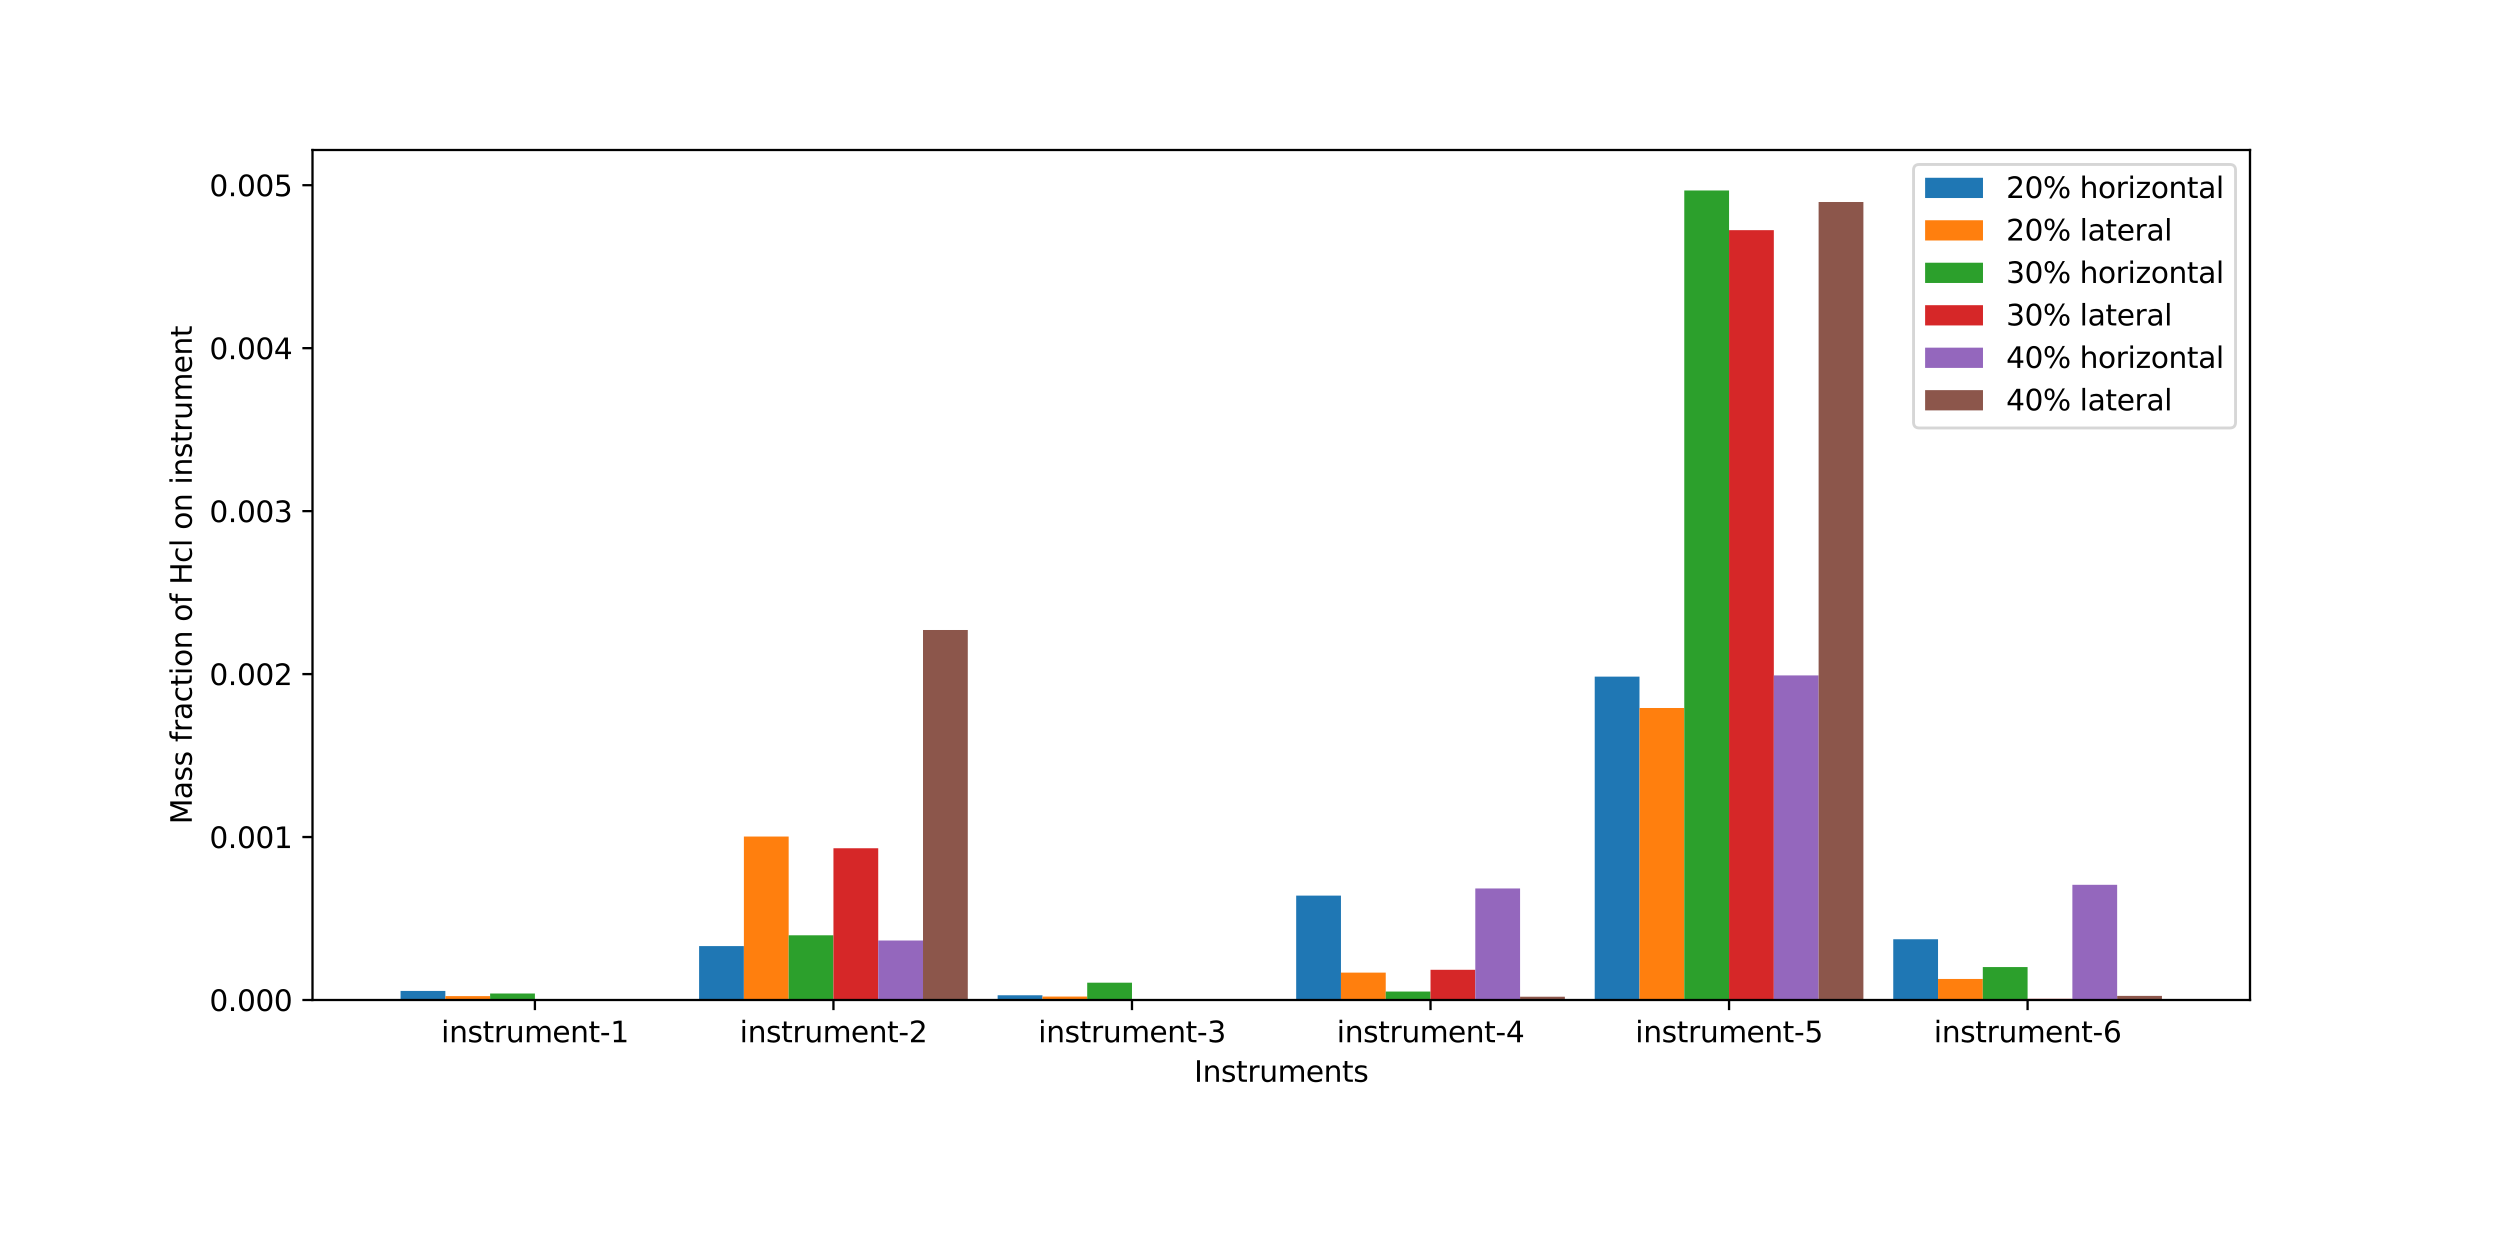 <?xml version="1.0" encoding="utf-8" standalone="no"?>
<!DOCTYPE svg PUBLIC "-//W3C//DTD SVG 1.1//EN"
  "http://www.w3.org/Graphics/SVG/1.1/DTD/svg11.dtd">
<svg xmlns:xlink="http://www.w3.org/1999/xlink" width="864pt" height="432pt" viewBox="0 0 864 432" xmlns="http://www.w3.org/2000/svg" version="1.1">
 <defs>
  <style type="text/css">*{stroke-linejoin: round; stroke-linecap: butt}</style>
 </defs>
 <g id="figure_1">
  <g id="patch_1">
   <path d="M 0 432 
L 864 432 
L 864 0 
L 0 0 
z
" style="fill: #ffffff"/>
  </g>
  <g id="axes_1">
   <g id="patch_2">
    <path d="M 108 345.6 
L 777.6 345.6 
L 777.6 51.84 
L 108 51.84 
z
" style="fill: #ffffff"/>
   </g>
   <g id="patch_3">
    <path d="M 138.436 345.6 
L 153.912 345.6 
L 153.912 342.467 
L 138.436 342.467 
z
" clip-path="url(#p90a91d0af3)" style="fill: #1f77b4"/>
   </g>
   <g id="patch_4">
    <path d="M 241.61 345.6 
L 257.087 345.6 
L 257.087 326.968 
L 241.61 326.968 
z
" clip-path="url(#p90a91d0af3)" style="fill: #1f77b4"/>
   </g>
   <g id="patch_5">
    <path d="M 344.785 345.6 
L 360.261 345.6 
L 360.261 343.964 
L 344.785 343.964 
z
" clip-path="url(#p90a91d0af3)" style="fill: #1f77b4"/>
   </g>
   <g id="patch_6">
    <path d="M 447.959 345.6 
L 463.435 345.6 
L 463.435 309.522 
L 447.959 309.522 
z
" clip-path="url(#p90a91d0af3)" style="fill: #1f77b4"/>
   </g>
   <g id="patch_7">
    <path d="M 551.133 345.6 
L 566.609 345.6 
L 566.609 233.841 
L 551.133 233.841 
z
" clip-path="url(#p90a91d0af3)" style="fill: #1f77b4"/>
   </g>
   <g id="patch_8">
    <path d="M 654.307 345.6 
L 669.783 345.6 
L 669.783 324.602 
L 654.307 324.602 
z
" clip-path="url(#p90a91d0af3)" style="fill: #1f77b4"/>
   </g>
   <g id="patch_9">
    <path d="M 153.912 345.6 
L 169.389 345.6 
L 169.389 344.254 
L 153.912 344.254 
z
" clip-path="url(#p90a91d0af3)" style="fill: #ff7f0e"/>
   </g>
   <g id="patch_10">
    <path d="M 257.087 345.6 
L 272.563 345.6 
L 272.563 289.106 
L 257.087 289.106 
z
" clip-path="url(#p90a91d0af3)" style="fill: #ff7f0e"/>
   </g>
   <g id="patch_11">
    <path d="M 360.261 345.6 
L 375.737 345.6 
L 375.737 344.41 
L 360.261 344.41 
z
" clip-path="url(#p90a91d0af3)" style="fill: #ff7f0e"/>
   </g>
   <g id="patch_12">
    <path d="M 463.435 345.6 
L 478.911 345.6 
L 478.911 336.136 
L 463.435 336.136 
z
" clip-path="url(#p90a91d0af3)" style="fill: #ff7f0e"/>
   </g>
   <g id="patch_13">
    <path d="M 566.609 345.6 
L 582.085 345.6 
L 582.085 244.684 
L 566.609 244.684 
z
" clip-path="url(#p90a91d0af3)" style="fill: #ff7f0e"/>
   </g>
   <g id="patch_14">
    <path d="M 669.783 345.6 
L 685.259 345.6 
L 685.259 338.327 
L 669.783 338.327 
z
" clip-path="url(#p90a91d0af3)" style="fill: #ff7f0e"/>
   </g>
   <g id="patch_15">
    <path d="M 169.389 345.6 
L 184.865 345.6 
L 184.865 343.355 
L 169.389 343.355 
z
" clip-path="url(#p90a91d0af3)" style="fill: #2ca02c"/>
   </g>
   <g id="patch_16">
    <path d="M 272.563 345.6 
L 288.039 345.6 
L 288.039 323.237 
L 272.563 323.237 
z
" clip-path="url(#p90a91d0af3)" style="fill: #2ca02c"/>
   </g>
   <g id="patch_17">
    <path d="M 375.737 345.6 
L 391.213 345.6 
L 391.213 339.617 
L 375.737 339.617 
z
" clip-path="url(#p90a91d0af3)" style="fill: #2ca02c"/>
   </g>
   <g id="patch_18">
    <path d="M 478.911 345.6 
L 494.387 345.6 
L 494.387 342.679 
L 478.911 342.679 
z
" clip-path="url(#p90a91d0af3)" style="fill: #2ca02c"/>
   </g>
   <g id="patch_19">
    <path d="M 582.085 345.6 
L 597.561 345.6 
L 597.561 65.829 
L 582.085 65.829 
z
" clip-path="url(#p90a91d0af3)" style="fill: #2ca02c"/>
   </g>
   <g id="patch_20">
    <path d="M 685.259 345.6 
L 700.735 345.6 
L 700.735 334.217 
L 685.259 334.217 
z
" clip-path="url(#p90a91d0af3)" style="fill: #2ca02c"/>
   </g>
   <g id="patch_21">
    <path d="M 184.865 345.6 
L 200.341 345.6 
L 200.341 345.313 
L 184.865 345.313 
z
" clip-path="url(#p90a91d0af3)" style="fill: #d62728"/>
   </g>
   <g id="patch_22">
    <path d="M 288.039 345.6 
L 303.515 345.6 
L 303.515 293.157 
L 288.039 293.157 
z
" clip-path="url(#p90a91d0af3)" style="fill: #d62728"/>
   </g>
   <g id="patch_23">
    <path d="M 391.213 345.6 
L 406.689 345.6 
L 406.689 345.599 
L 391.213 345.599 
z
" clip-path="url(#p90a91d0af3)" style="fill: #d62728"/>
   </g>
   <g id="patch_24">
    <path d="M 494.387 345.6 
L 509.863 345.6 
L 509.863 335.162 
L 494.387 335.162 
z
" clip-path="url(#p90a91d0af3)" style="fill: #d62728"/>
   </g>
   <g id="patch_25">
    <path d="M 597.561 345.6 
L 613.037 345.6 
L 613.037 79.544 
L 597.561 79.544 
z
" clip-path="url(#p90a91d0af3)" style="fill: #d62728"/>
   </g>
   <g id="patch_26">
    <path d="M 700.735 345.6 
L 716.211 345.6 
L 716.211 345.197 
L 700.735 345.197 
z
" clip-path="url(#p90a91d0af3)" style="fill: #d62728"/>
   </g>
   <g id="patch_27">
    <path d="M 200.341 345.6 
L 215.817 345.6 
L 215.817 345.514 
L 200.341 345.514 
z
" clip-path="url(#p90a91d0af3)" style="fill: #9467bd"/>
   </g>
   <g id="patch_28">
    <path d="M 303.515 345.6 
L 318.991 345.6 
L 318.991 325.041 
L 303.515 325.041 
z
" clip-path="url(#p90a91d0af3)" style="fill: #9467bd"/>
   </g>
   <g id="patch_29">
    <path d="M 406.689 345.6 
L 422.165 345.6 
L 422.165 345.522 
L 406.689 345.522 
z
" clip-path="url(#p90a91d0af3)" style="fill: #9467bd"/>
   </g>
   <g id="patch_30">
    <path d="M 509.863 345.6 
L 525.339 345.6 
L 525.339 307.052 
L 509.863 307.052 
z
" clip-path="url(#p90a91d0af3)" style="fill: #9467bd"/>
   </g>
   <g id="patch_31">
    <path d="M 613.037 345.6 
L 628.513 345.6 
L 628.513 233.422 
L 613.037 233.422 
z
" clip-path="url(#p90a91d0af3)" style="fill: #9467bd"/>
   </g>
   <g id="patch_32">
    <path d="M 716.211 345.6 
L 731.688 345.6 
L 731.688 305.787 
L 716.211 305.787 
z
" clip-path="url(#p90a91d0af3)" style="fill: #9467bd"/>
   </g>
   <g id="patch_33">
    <path d="M 215.817 345.6 
L 231.293 345.6 
L 231.293 345.586 
L 215.817 345.586 
z
" clip-path="url(#p90a91d0af3)" style="fill: #8c564b"/>
   </g>
   <g id="patch_34">
    <path d="M 318.991 345.6 
L 334.467 345.6 
L 334.467 217.725 
L 318.991 217.725 
z
" clip-path="url(#p90a91d0af3)" style="fill: #8c564b"/>
   </g>
   <g id="patch_35">
    <path d="M 422.165 345.6 
L 437.641 345.6 
L 437.641 345.584 
L 422.165 345.584 
z
" clip-path="url(#p90a91d0af3)" style="fill: #8c564b"/>
   </g>
   <g id="patch_36">
    <path d="M 525.339 345.6 
L 540.815 345.6 
L 540.815 344.466 
L 525.339 344.466 
z
" clip-path="url(#p90a91d0af3)" style="fill: #8c564b"/>
   </g>
   <g id="patch_37">
    <path d="M 628.513 345.6 
L 643.99 345.6 
L 643.99 69.814 
L 628.513 69.814 
z
" clip-path="url(#p90a91d0af3)" style="fill: #8c564b"/>
   </g>
   <g id="patch_38">
    <path d="M 731.688 345.6 
L 747.164 345.6 
L 747.164 344.179 
L 731.688 344.179 
z
" clip-path="url(#p90a91d0af3)" style="fill: #8c564b"/>
   </g>
   <g id="matplotlib.axis_1">
    <g id="xtick_1">
     <g id="line2d_1">
      <defs>
       <path id="mfb115e96a8" d="M 0 0 
L 0 3.5 
" style="stroke: #000000; stroke-width: 0.8"/>
      </defs>
      <g>
       <use xlink:href="#mfb115e96a8" x="184.865" y="345.6" style="stroke: #000000; stroke-width: 0.8"/>
      </g>
     </g>
     <g id="text_1">
      <!-- instrument-1 -->
      <g transform="translate(152.457 360.198)scale(0.1 -0.1)">
       <defs>
        <path id="DejaVuSans-69" d="M 603 3500 
L 1178 3500 
L 1178 0 
L 603 0 
L 603 3500 
z
M 603 4863 
L 1178 4863 
L 1178 4134 
L 603 4134 
L 603 4863 
z
" transform="scale(0.016)"/>
        <path id="DejaVuSans-6e" d="M 3513 2113 
L 3513 0 
L 2938 0 
L 2938 2094 
Q 2938 2591 2744 2837 
Q 2550 3084 2163 3084 
Q 1697 3084 1428 2787 
Q 1159 2491 1159 1978 
L 1159 0 
L 581 0 
L 581 3500 
L 1159 3500 
L 1159 2956 
Q 1366 3272 1645 3428 
Q 1925 3584 2291 3584 
Q 2894 3584 3203 3211 
Q 3513 2838 3513 2113 
z
" transform="scale(0.016)"/>
        <path id="DejaVuSans-73" d="M 2834 3397 
L 2834 2853 
Q 2591 2978 2328 3040 
Q 2066 3103 1784 3103 
Q 1356 3103 1142 2972 
Q 928 2841 928 2578 
Q 928 2378 1081 2264 
Q 1234 2150 1697 2047 
L 1894 2003 
Q 2506 1872 2764 1633 
Q 3022 1394 3022 966 
Q 3022 478 2636 193 
Q 2250 -91 1575 -91 
Q 1294 -91 989 -36 
Q 684 19 347 128 
L 347 722 
Q 666 556 975 473 
Q 1284 391 1588 391 
Q 1994 391 2212 530 
Q 2431 669 2431 922 
Q 2431 1156 2273 1281 
Q 2116 1406 1581 1522 
L 1381 1569 
Q 847 1681 609 1914 
Q 372 2147 372 2553 
Q 372 3047 722 3315 
Q 1072 3584 1716 3584 
Q 2034 3584 2315 3537 
Q 2597 3491 2834 3397 
z
" transform="scale(0.016)"/>
        <path id="DejaVuSans-74" d="M 1172 4494 
L 1172 3500 
L 2356 3500 
L 2356 3053 
L 1172 3053 
L 1172 1153 
Q 1172 725 1289 603 
Q 1406 481 1766 481 
L 2356 481 
L 2356 0 
L 1766 0 
Q 1100 0 847 248 
Q 594 497 594 1153 
L 594 3053 
L 172 3053 
L 172 3500 
L 594 3500 
L 594 4494 
L 1172 4494 
z
" transform="scale(0.016)"/>
        <path id="DejaVuSans-72" d="M 2631 2963 
Q 2534 3019 2420 3045 
Q 2306 3072 2169 3072 
Q 1681 3072 1420 2755 
Q 1159 2438 1159 1844 
L 1159 0 
L 581 0 
L 581 3500 
L 1159 3500 
L 1159 2956 
Q 1341 3275 1631 3429 
Q 1922 3584 2338 3584 
Q 2397 3584 2469 3576 
Q 2541 3569 2628 3553 
L 2631 2963 
z
" transform="scale(0.016)"/>
        <path id="DejaVuSans-75" d="M 544 1381 
L 544 3500 
L 1119 3500 
L 1119 1403 
Q 1119 906 1312 657 
Q 1506 409 1894 409 
Q 2359 409 2629 706 
Q 2900 1003 2900 1516 
L 2900 3500 
L 3475 3500 
L 3475 0 
L 2900 0 
L 2900 538 
Q 2691 219 2414 64 
Q 2138 -91 1772 -91 
Q 1169 -91 856 284 
Q 544 659 544 1381 
z
M 1991 3584 
L 1991 3584 
z
" transform="scale(0.016)"/>
        <path id="DejaVuSans-6d" d="M 3328 2828 
Q 3544 3216 3844 3400 
Q 4144 3584 4550 3584 
Q 5097 3584 5394 3201 
Q 5691 2819 5691 2113 
L 5691 0 
L 5113 0 
L 5113 2094 
Q 5113 2597 4934 2840 
Q 4756 3084 4391 3084 
Q 3944 3084 3684 2787 
Q 3425 2491 3425 1978 
L 3425 0 
L 2847 0 
L 2847 2094 
Q 2847 2600 2669 2842 
Q 2491 3084 2119 3084 
Q 1678 3084 1418 2786 
Q 1159 2488 1159 1978 
L 1159 0 
L 581 0 
L 581 3500 
L 1159 3500 
L 1159 2956 
Q 1356 3278 1631 3431 
Q 1906 3584 2284 3584 
Q 2666 3584 2933 3390 
Q 3200 3197 3328 2828 
z
" transform="scale(0.016)"/>
        <path id="DejaVuSans-65" d="M 3597 1894 
L 3597 1613 
L 953 1613 
Q 991 1019 1311 708 
Q 1631 397 2203 397 
Q 2534 397 2845 478 
Q 3156 559 3463 722 
L 3463 178 
Q 3153 47 2828 -22 
Q 2503 -91 2169 -91 
Q 1331 -91 842 396 
Q 353 884 353 1716 
Q 353 2575 817 3079 
Q 1281 3584 2069 3584 
Q 2775 3584 3186 3129 
Q 3597 2675 3597 1894 
z
M 3022 2063 
Q 3016 2534 2758 2815 
Q 2500 3097 2075 3097 
Q 1594 3097 1305 2825 
Q 1016 2553 972 2059 
L 3022 2063 
z
" transform="scale(0.016)"/>
        <path id="DejaVuSans-2d" d="M 313 2009 
L 1997 2009 
L 1997 1497 
L 313 1497 
L 313 2009 
z
" transform="scale(0.016)"/>
        <path id="DejaVuSans-31" d="M 794 531 
L 1825 531 
L 1825 4091 
L 703 3866 
L 703 4441 
L 1819 4666 
L 2450 4666 
L 2450 531 
L 3481 531 
L 3481 0 
L 794 0 
L 794 531 
z
" transform="scale(0.016)"/>
       </defs>
       <use xlink:href="#DejaVuSans-69"/>
       <use xlink:href="#DejaVuSans-6e" x="27.783"/>
       <use xlink:href="#DejaVuSans-73" x="91.162"/>
       <use xlink:href="#DejaVuSans-74" x="143.262"/>
       <use xlink:href="#DejaVuSans-72" x="182.471"/>
       <use xlink:href="#DejaVuSans-75" x="223.584"/>
       <use xlink:href="#DejaVuSans-6d" x="286.963"/>
       <use xlink:href="#DejaVuSans-65" x="384.375"/>
       <use xlink:href="#DejaVuSans-6e" x="445.898"/>
       <use xlink:href="#DejaVuSans-74" x="509.277"/>
       <use xlink:href="#DejaVuSans-2d" x="548.486"/>
       <use xlink:href="#DejaVuSans-31" x="584.57"/>
      </g>
     </g>
    </g>
    <g id="xtick_2">
     <g id="line2d_2">
      <g>
       <use xlink:href="#mfb115e96a8" x="288.039" y="345.6" style="stroke: #000000; stroke-width: 0.8"/>
      </g>
     </g>
     <g id="text_2">
      <!-- instrument-2 -->
      <g transform="translate(255.631 360.198)scale(0.1 -0.1)">
       <defs>
        <path id="DejaVuSans-32" d="M 1228 531 
L 3431 531 
L 3431 0 
L 469 0 
L 469 531 
Q 828 903 1448 1529 
Q 2069 2156 2228 2338 
Q 2531 2678 2651 2914 
Q 2772 3150 2772 3378 
Q 2772 3750 2511 3984 
Q 2250 4219 1831 4219 
Q 1534 4219 1204 4116 
Q 875 4013 500 3803 
L 500 4441 
Q 881 4594 1212 4672 
Q 1544 4750 1819 4750 
Q 2544 4750 2975 4387 
Q 3406 4025 3406 3419 
Q 3406 3131 3298 2873 
Q 3191 2616 2906 2266 
Q 2828 2175 2409 1742 
Q 1991 1309 1228 531 
z
" transform="scale(0.016)"/>
       </defs>
       <use xlink:href="#DejaVuSans-69"/>
       <use xlink:href="#DejaVuSans-6e" x="27.783"/>
       <use xlink:href="#DejaVuSans-73" x="91.162"/>
       <use xlink:href="#DejaVuSans-74" x="143.262"/>
       <use xlink:href="#DejaVuSans-72" x="182.471"/>
       <use xlink:href="#DejaVuSans-75" x="223.584"/>
       <use xlink:href="#DejaVuSans-6d" x="286.963"/>
       <use xlink:href="#DejaVuSans-65" x="384.375"/>
       <use xlink:href="#DejaVuSans-6e" x="445.898"/>
       <use xlink:href="#DejaVuSans-74" x="509.277"/>
       <use xlink:href="#DejaVuSans-2d" x="548.486"/>
       <use xlink:href="#DejaVuSans-32" x="584.57"/>
      </g>
     </g>
    </g>
    <g id="xtick_3">
     <g id="line2d_3">
      <g>
       <use xlink:href="#mfb115e96a8" x="391.213" y="345.6" style="stroke: #000000; stroke-width: 0.8"/>
      </g>
     </g>
     <g id="text_3">
      <!-- instrument-3 -->
      <g transform="translate(358.805 360.198)scale(0.1 -0.1)">
       <defs>
        <path id="DejaVuSans-33" d="M 2597 2516 
Q 3050 2419 3304 2112 
Q 3559 1806 3559 1356 
Q 3559 666 3084 287 
Q 2609 -91 1734 -91 
Q 1441 -91 1130 -33 
Q 819 25 488 141 
L 488 750 
Q 750 597 1062 519 
Q 1375 441 1716 441 
Q 2309 441 2620 675 
Q 2931 909 2931 1356 
Q 2931 1769 2642 2001 
Q 2353 2234 1838 2234 
L 1294 2234 
L 1294 2753 
L 1863 2753 
Q 2328 2753 2575 2939 
Q 2822 3125 2822 3475 
Q 2822 3834 2567 4026 
Q 2313 4219 1838 4219 
Q 1578 4219 1281 4162 
Q 984 4106 628 3988 
L 628 4550 
Q 988 4650 1302 4700 
Q 1616 4750 1894 4750 
Q 2613 4750 3031 4423 
Q 3450 4097 3450 3541 
Q 3450 3153 3228 2886 
Q 3006 2619 2597 2516 
z
" transform="scale(0.016)"/>
       </defs>
       <use xlink:href="#DejaVuSans-69"/>
       <use xlink:href="#DejaVuSans-6e" x="27.783"/>
       <use xlink:href="#DejaVuSans-73" x="91.162"/>
       <use xlink:href="#DejaVuSans-74" x="143.262"/>
       <use xlink:href="#DejaVuSans-72" x="182.471"/>
       <use xlink:href="#DejaVuSans-75" x="223.584"/>
       <use xlink:href="#DejaVuSans-6d" x="286.963"/>
       <use xlink:href="#DejaVuSans-65" x="384.375"/>
       <use xlink:href="#DejaVuSans-6e" x="445.898"/>
       <use xlink:href="#DejaVuSans-74" x="509.277"/>
       <use xlink:href="#DejaVuSans-2d" x="548.486"/>
       <use xlink:href="#DejaVuSans-33" x="584.57"/>
      </g>
     </g>
    </g>
    <g id="xtick_4">
     <g id="line2d_4">
      <g>
       <use xlink:href="#mfb115e96a8" x="494.387" y="345.6" style="stroke: #000000; stroke-width: 0.8"/>
      </g>
     </g>
     <g id="text_4">
      <!-- instrument-4 -->
      <g transform="translate(461.979 360.198)scale(0.1 -0.1)">
       <defs>
        <path id="DejaVuSans-34" d="M 2419 4116 
L 825 1625 
L 2419 1625 
L 2419 4116 
z
M 2253 4666 
L 3047 4666 
L 3047 1625 
L 3713 1625 
L 3713 1100 
L 3047 1100 
L 3047 0 
L 2419 0 
L 2419 1100 
L 313 1100 
L 313 1709 
L 2253 4666 
z
" transform="scale(0.016)"/>
       </defs>
       <use xlink:href="#DejaVuSans-69"/>
       <use xlink:href="#DejaVuSans-6e" x="27.783"/>
       <use xlink:href="#DejaVuSans-73" x="91.162"/>
       <use xlink:href="#DejaVuSans-74" x="143.262"/>
       <use xlink:href="#DejaVuSans-72" x="182.471"/>
       <use xlink:href="#DejaVuSans-75" x="223.584"/>
       <use xlink:href="#DejaVuSans-6d" x="286.963"/>
       <use xlink:href="#DejaVuSans-65" x="384.375"/>
       <use xlink:href="#DejaVuSans-6e" x="445.898"/>
       <use xlink:href="#DejaVuSans-74" x="509.277"/>
       <use xlink:href="#DejaVuSans-2d" x="548.486"/>
       <use xlink:href="#DejaVuSans-34" x="584.57"/>
      </g>
     </g>
    </g>
    <g id="xtick_5">
     <g id="line2d_5">
      <g>
       <use xlink:href="#mfb115e96a8" x="597.561" y="345.6" style="stroke: #000000; stroke-width: 0.8"/>
      </g>
     </g>
     <g id="text_5">
      <!-- instrument-5 -->
      <g transform="translate(565.153 360.198)scale(0.1 -0.1)">
       <defs>
        <path id="DejaVuSans-35" d="M 691 4666 
L 3169 4666 
L 3169 4134 
L 1269 4134 
L 1269 2991 
Q 1406 3038 1543 3061 
Q 1681 3084 1819 3084 
Q 2600 3084 3056 2656 
Q 3513 2228 3513 1497 
Q 3513 744 3044 326 
Q 2575 -91 1722 -91 
Q 1428 -91 1123 -41 
Q 819 9 494 109 
L 494 744 
Q 775 591 1075 516 
Q 1375 441 1709 441 
Q 2250 441 2565 725 
Q 2881 1009 2881 1497 
Q 2881 1984 2565 2268 
Q 2250 2553 1709 2553 
Q 1456 2553 1204 2497 
Q 953 2441 691 2322 
L 691 4666 
z
" transform="scale(0.016)"/>
       </defs>
       <use xlink:href="#DejaVuSans-69"/>
       <use xlink:href="#DejaVuSans-6e" x="27.783"/>
       <use xlink:href="#DejaVuSans-73" x="91.162"/>
       <use xlink:href="#DejaVuSans-74" x="143.262"/>
       <use xlink:href="#DejaVuSans-72" x="182.471"/>
       <use xlink:href="#DejaVuSans-75" x="223.584"/>
       <use xlink:href="#DejaVuSans-6d" x="286.963"/>
       <use xlink:href="#DejaVuSans-65" x="384.375"/>
       <use xlink:href="#DejaVuSans-6e" x="445.898"/>
       <use xlink:href="#DejaVuSans-74" x="509.277"/>
       <use xlink:href="#DejaVuSans-2d" x="548.486"/>
       <use xlink:href="#DejaVuSans-35" x="584.57"/>
      </g>
     </g>
    </g>
    <g id="xtick_6">
     <g id="line2d_6">
      <g>
       <use xlink:href="#mfb115e96a8" x="700.735" y="345.6" style="stroke: #000000; stroke-width: 0.8"/>
      </g>
     </g>
     <g id="text_6">
      <!-- instrument-6 -->
      <g transform="translate(668.327 360.198)scale(0.1 -0.1)">
       <defs>
        <path id="DejaVuSans-36" d="M 2113 2584 
Q 1688 2584 1439 2293 
Q 1191 2003 1191 1497 
Q 1191 994 1439 701 
Q 1688 409 2113 409 
Q 2538 409 2786 701 
Q 3034 994 3034 1497 
Q 3034 2003 2786 2293 
Q 2538 2584 2113 2584 
z
M 3366 4563 
L 3366 3988 
Q 3128 4100 2886 4159 
Q 2644 4219 2406 4219 
Q 1781 4219 1451 3797 
Q 1122 3375 1075 2522 
Q 1259 2794 1537 2939 
Q 1816 3084 2150 3084 
Q 2853 3084 3261 2657 
Q 3669 2231 3669 1497 
Q 3669 778 3244 343 
Q 2819 -91 2113 -91 
Q 1303 -91 875 529 
Q 447 1150 447 2328 
Q 447 3434 972 4092 
Q 1497 4750 2381 4750 
Q 2619 4750 2861 4703 
Q 3103 4656 3366 4563 
z
" transform="scale(0.016)"/>
       </defs>
       <use xlink:href="#DejaVuSans-69"/>
       <use xlink:href="#DejaVuSans-6e" x="27.783"/>
       <use xlink:href="#DejaVuSans-73" x="91.162"/>
       <use xlink:href="#DejaVuSans-74" x="143.262"/>
       <use xlink:href="#DejaVuSans-72" x="182.471"/>
       <use xlink:href="#DejaVuSans-75" x="223.584"/>
       <use xlink:href="#DejaVuSans-6d" x="286.963"/>
       <use xlink:href="#DejaVuSans-65" x="384.375"/>
       <use xlink:href="#DejaVuSans-6e" x="445.898"/>
       <use xlink:href="#DejaVuSans-74" x="509.277"/>
       <use xlink:href="#DejaVuSans-2d" x="548.486"/>
       <use xlink:href="#DejaVuSans-36" x="584.57"/>
      </g>
     </g>
    </g>
    <g id="text_7">
     <!-- Instruments -->
     <g transform="translate(412.687 373.877)scale(0.1 -0.1)">
      <defs>
       <path id="DejaVuSans-49" d="M 628 4666 
L 1259 4666 
L 1259 0 
L 628 0 
L 628 4666 
z
" transform="scale(0.016)"/>
      </defs>
      <use xlink:href="#DejaVuSans-49"/>
      <use xlink:href="#DejaVuSans-6e" x="29.492"/>
      <use xlink:href="#DejaVuSans-73" x="92.871"/>
      <use xlink:href="#DejaVuSans-74" x="144.971"/>
      <use xlink:href="#DejaVuSans-72" x="184.18"/>
      <use xlink:href="#DejaVuSans-75" x="225.293"/>
      <use xlink:href="#DejaVuSans-6d" x="288.672"/>
      <use xlink:href="#DejaVuSans-65" x="386.084"/>
      <use xlink:href="#DejaVuSans-6e" x="447.607"/>
      <use xlink:href="#DejaVuSans-74" x="510.986"/>
      <use xlink:href="#DejaVuSans-73" x="550.195"/>
     </g>
    </g>
   </g>
   <g id="matplotlib.axis_2">
    <g id="ytick_1">
     <g id="line2d_7">
      <defs>
       <path id="m8967710b1a" d="M 0 0 
L -3.5 0 
" style="stroke: #000000; stroke-width: 0.8"/>
      </defs>
      <g>
       <use xlink:href="#m8967710b1a" x="108" y="345.6" style="stroke: #000000; stroke-width: 0.8"/>
      </g>
     </g>
     <g id="text_8">
      <!-- 0.000 -->
      <g transform="translate(72.372 349.399)scale(0.1 -0.1)">
       <defs>
        <path id="DejaVuSans-30" d="M 2034 4250 
Q 1547 4250 1301 3770 
Q 1056 3291 1056 2328 
Q 1056 1369 1301 889 
Q 1547 409 2034 409 
Q 2525 409 2770 889 
Q 3016 1369 3016 2328 
Q 3016 3291 2770 3770 
Q 2525 4250 2034 4250 
z
M 2034 4750 
Q 2819 4750 3233 4129 
Q 3647 3509 3647 2328 
Q 3647 1150 3233 529 
Q 2819 -91 2034 -91 
Q 1250 -91 836 529 
Q 422 1150 422 2328 
Q 422 3509 836 4129 
Q 1250 4750 2034 4750 
z
" transform="scale(0.016)"/>
        <path id="DejaVuSans-2e" d="M 684 794 
L 1344 794 
L 1344 0 
L 684 0 
L 684 794 
z
" transform="scale(0.016)"/>
       </defs>
       <use xlink:href="#DejaVuSans-30"/>
       <use xlink:href="#DejaVuSans-2e" x="63.623"/>
       <use xlink:href="#DejaVuSans-30" x="95.41"/>
       <use xlink:href="#DejaVuSans-30" x="159.033"/>
       <use xlink:href="#DejaVuSans-30" x="222.656"/>
      </g>
     </g>
    </g>
    <g id="ytick_2">
     <g id="line2d_8">
      <g>
       <use xlink:href="#m8967710b1a" x="108" y="289.282" style="stroke: #000000; stroke-width: 0.8"/>
      </g>
     </g>
     <g id="text_9">
      <!-- 0.001 -->
      <g transform="translate(72.372 293.081)scale(0.1 -0.1)">
       <use xlink:href="#DejaVuSans-30"/>
       <use xlink:href="#DejaVuSans-2e" x="63.623"/>
       <use xlink:href="#DejaVuSans-30" x="95.41"/>
       <use xlink:href="#DejaVuSans-30" x="159.033"/>
       <use xlink:href="#DejaVuSans-31" x="222.656"/>
      </g>
     </g>
    </g>
    <g id="ytick_3">
     <g id="line2d_9">
      <g>
       <use xlink:href="#m8967710b1a" x="108" y="232.963" style="stroke: #000000; stroke-width: 0.8"/>
      </g>
     </g>
     <g id="text_10">
      <!-- 0.002 -->
      <g transform="translate(72.372 236.762)scale(0.1 -0.1)">
       <use xlink:href="#DejaVuSans-30"/>
       <use xlink:href="#DejaVuSans-2e" x="63.623"/>
       <use xlink:href="#DejaVuSans-30" x="95.41"/>
       <use xlink:href="#DejaVuSans-30" x="159.033"/>
       <use xlink:href="#DejaVuSans-32" x="222.656"/>
      </g>
     </g>
    </g>
    <g id="ytick_4">
     <g id="line2d_10">
      <g>
       <use xlink:href="#m8967710b1a" x="108" y="176.645" style="stroke: #000000; stroke-width: 0.8"/>
      </g>
     </g>
     <g id="text_11">
      <!-- 0.003 -->
      <g transform="translate(72.372 180.444)scale(0.1 -0.1)">
       <use xlink:href="#DejaVuSans-30"/>
       <use xlink:href="#DejaVuSans-2e" x="63.623"/>
       <use xlink:href="#DejaVuSans-30" x="95.41"/>
       <use xlink:href="#DejaVuSans-30" x="159.033"/>
       <use xlink:href="#DejaVuSans-33" x="222.656"/>
      </g>
     </g>
    </g>
    <g id="ytick_5">
     <g id="line2d_11">
      <g>
       <use xlink:href="#m8967710b1a" x="108" y="120.326" style="stroke: #000000; stroke-width: 0.8"/>
      </g>
     </g>
     <g id="text_12">
      <!-- 0.004 -->
      <g transform="translate(72.372 124.125)scale(0.1 -0.1)">
       <use xlink:href="#DejaVuSans-30"/>
       <use xlink:href="#DejaVuSans-2e" x="63.623"/>
       <use xlink:href="#DejaVuSans-30" x="95.41"/>
       <use xlink:href="#DejaVuSans-30" x="159.033"/>
       <use xlink:href="#DejaVuSans-34" x="222.656"/>
      </g>
     </g>
    </g>
    <g id="ytick_6">
     <g id="line2d_12">
      <g>
       <use xlink:href="#m8967710b1a" x="108" y="64.008" style="stroke: #000000; stroke-width: 0.8"/>
      </g>
     </g>
     <g id="text_13">
      <!-- 0.005 -->
      <g transform="translate(72.372 67.807)scale(0.1 -0.1)">
       <use xlink:href="#DejaVuSans-30"/>
       <use xlink:href="#DejaVuSans-2e" x="63.623"/>
       <use xlink:href="#DejaVuSans-30" x="95.41"/>
       <use xlink:href="#DejaVuSans-30" x="159.033"/>
       <use xlink:href="#DejaVuSans-35" x="222.656"/>
      </g>
     </g>
    </g>
    <g id="text_14">
     <!-- Mass fraction of Hcl on instrument -->
     <g transform="translate(66.292 284.828)rotate(-90)scale(0.1 -0.1)">
      <defs>
       <path id="DejaVuSans-4d" d="M 628 4666 
L 1569 4666 
L 2759 1491 
L 3956 4666 
L 4897 4666 
L 4897 0 
L 4281 0 
L 4281 4097 
L 3078 897 
L 2444 897 
L 1241 4097 
L 1241 0 
L 628 0 
L 628 4666 
z
" transform="scale(0.016)"/>
       <path id="DejaVuSans-61" d="M 2194 1759 
Q 1497 1759 1228 1600 
Q 959 1441 959 1056 
Q 959 750 1161 570 
Q 1363 391 1709 391 
Q 2188 391 2477 730 
Q 2766 1069 2766 1631 
L 2766 1759 
L 2194 1759 
z
M 3341 1997 
L 3341 0 
L 2766 0 
L 2766 531 
Q 2569 213 2275 61 
Q 1981 -91 1556 -91 
Q 1019 -91 701 211 
Q 384 513 384 1019 
Q 384 1609 779 1909 
Q 1175 2209 1959 2209 
L 2766 2209 
L 2766 2266 
Q 2766 2663 2505 2880 
Q 2244 3097 1772 3097 
Q 1472 3097 1187 3025 
Q 903 2953 641 2809 
L 641 3341 
Q 956 3463 1253 3523 
Q 1550 3584 1831 3584 
Q 2591 3584 2966 3190 
Q 3341 2797 3341 1997 
z
" transform="scale(0.016)"/>
       <path id="DejaVuSans-20" transform="scale(0.016)"/>
       <path id="DejaVuSans-66" d="M 2375 4863 
L 2375 4384 
L 1825 4384 
Q 1516 4384 1395 4259 
Q 1275 4134 1275 3809 
L 1275 3500 
L 2222 3500 
L 2222 3053 
L 1275 3053 
L 1275 0 
L 697 0 
L 697 3053 
L 147 3053 
L 147 3500 
L 697 3500 
L 697 3744 
Q 697 4328 969 4595 
Q 1241 4863 1831 4863 
L 2375 4863 
z
" transform="scale(0.016)"/>
       <path id="DejaVuSans-63" d="M 3122 3366 
L 3122 2828 
Q 2878 2963 2633 3030 
Q 2388 3097 2138 3097 
Q 1578 3097 1268 2742 
Q 959 2388 959 1747 
Q 959 1106 1268 751 
Q 1578 397 2138 397 
Q 2388 397 2633 464 
Q 2878 531 3122 666 
L 3122 134 
Q 2881 22 2623 -34 
Q 2366 -91 2075 -91 
Q 1284 -91 818 406 
Q 353 903 353 1747 
Q 353 2603 823 3093 
Q 1294 3584 2113 3584 
Q 2378 3584 2631 3529 
Q 2884 3475 3122 3366 
z
" transform="scale(0.016)"/>
       <path id="DejaVuSans-6f" d="M 1959 3097 
Q 1497 3097 1228 2736 
Q 959 2375 959 1747 
Q 959 1119 1226 758 
Q 1494 397 1959 397 
Q 2419 397 2687 759 
Q 2956 1122 2956 1747 
Q 2956 2369 2687 2733 
Q 2419 3097 1959 3097 
z
M 1959 3584 
Q 2709 3584 3137 3096 
Q 3566 2609 3566 1747 
Q 3566 888 3137 398 
Q 2709 -91 1959 -91 
Q 1206 -91 779 398 
Q 353 888 353 1747 
Q 353 2609 779 3096 
Q 1206 3584 1959 3584 
z
" transform="scale(0.016)"/>
       <path id="DejaVuSans-48" d="M 628 4666 
L 1259 4666 
L 1259 2753 
L 3553 2753 
L 3553 4666 
L 4184 4666 
L 4184 0 
L 3553 0 
L 3553 2222 
L 1259 2222 
L 1259 0 
L 628 0 
L 628 4666 
z
" transform="scale(0.016)"/>
       <path id="DejaVuSans-6c" d="M 603 4863 
L 1178 4863 
L 1178 0 
L 603 0 
L 603 4863 
z
" transform="scale(0.016)"/>
      </defs>
      <use xlink:href="#DejaVuSans-4d"/>
      <use xlink:href="#DejaVuSans-61" x="86.279"/>
      <use xlink:href="#DejaVuSans-73" x="147.559"/>
      <use xlink:href="#DejaVuSans-73" x="199.658"/>
      <use xlink:href="#DejaVuSans-20" x="251.758"/>
      <use xlink:href="#DejaVuSans-66" x="283.545"/>
      <use xlink:href="#DejaVuSans-72" x="318.75"/>
      <use xlink:href="#DejaVuSans-61" x="359.863"/>
      <use xlink:href="#DejaVuSans-63" x="421.143"/>
      <use xlink:href="#DejaVuSans-74" x="476.123"/>
      <use xlink:href="#DejaVuSans-69" x="515.332"/>
      <use xlink:href="#DejaVuSans-6f" x="543.115"/>
      <use xlink:href="#DejaVuSans-6e" x="604.297"/>
      <use xlink:href="#DejaVuSans-20" x="667.676"/>
      <use xlink:href="#DejaVuSans-6f" x="699.463"/>
      <use xlink:href="#DejaVuSans-66" x="760.645"/>
      <use xlink:href="#DejaVuSans-20" x="795.85"/>
      <use xlink:href="#DejaVuSans-48" x="827.637"/>
      <use xlink:href="#DejaVuSans-63" x="902.832"/>
      <use xlink:href="#DejaVuSans-6c" x="957.812"/>
      <use xlink:href="#DejaVuSans-20" x="985.596"/>
      <use xlink:href="#DejaVuSans-6f" x="1017.383"/>
      <use xlink:href="#DejaVuSans-6e" x="1078.564"/>
      <use xlink:href="#DejaVuSans-20" x="1141.943"/>
      <use xlink:href="#DejaVuSans-69" x="1173.73"/>
      <use xlink:href="#DejaVuSans-6e" x="1201.514"/>
      <use xlink:href="#DejaVuSans-73" x="1264.893"/>
      <use xlink:href="#DejaVuSans-74" x="1316.992"/>
      <use xlink:href="#DejaVuSans-72" x="1356.201"/>
      <use xlink:href="#DejaVuSans-75" x="1397.314"/>
      <use xlink:href="#DejaVuSans-6d" x="1460.693"/>
      <use xlink:href="#DejaVuSans-65" x="1558.105"/>
      <use xlink:href="#DejaVuSans-6e" x="1619.629"/>
      <use xlink:href="#DejaVuSans-74" x="1683.008"/>
     </g>
    </g>
   </g>
   <g id="patch_39">
    <path d="M 108 345.6 
L 108 51.84 
" style="fill: none; stroke: #000000; stroke-width: 0.8; stroke-linejoin: miter; stroke-linecap: square"/>
   </g>
   <g id="patch_40">
    <path d="M 777.6 345.6 
L 777.6 51.84 
" style="fill: none; stroke: #000000; stroke-width: 0.8; stroke-linejoin: miter; stroke-linecap: square"/>
   </g>
   <g id="patch_41">
    <path d="M 108 345.6 
L 777.6 345.6 
" style="fill: none; stroke: #000000; stroke-width: 0.8; stroke-linejoin: miter; stroke-linecap: square"/>
   </g>
   <g id="patch_42">
    <path d="M 108 51.84 
L 777.6 51.84 
" style="fill: none; stroke: #000000; stroke-width: 0.8; stroke-linejoin: miter; stroke-linecap: square"/>
   </g>
   <g id="legend_1">
    <g id="patch_43">
     <path d="M 663.319 147.909 
L 770.6 147.909 
Q 772.6 147.909 772.6 145.909 
L 772.6 58.84 
Q 772.6 56.84 770.6 56.84 
L 663.319 56.84 
Q 661.319 56.84 661.319 58.84 
L 661.319 145.909 
Q 661.319 147.909 663.319 147.909 
z
" style="fill: #ffffff; opacity: 0.8; stroke: #cccccc; stroke-linejoin: miter"/>
    </g>
    <g id="patch_44">
     <path d="M 665.319 68.438 
L 685.319 68.438 
L 685.319 61.438 
L 665.319 61.438 
z
" style="fill: #1f77b4"/>
    </g>
    <g id="text_15">
     <!-- 20% horizontal -->
     <g transform="translate(693.319 68.438)scale(0.1 -0.1)">
      <defs>
       <path id="DejaVuSans-25" d="M 4653 2053 
Q 4381 2053 4226 1822 
Q 4072 1591 4072 1178 
Q 4072 772 4226 539 
Q 4381 306 4653 306 
Q 4919 306 5073 539 
Q 5228 772 5228 1178 
Q 5228 1588 5073 1820 
Q 4919 2053 4653 2053 
z
M 4653 2450 
Q 5147 2450 5437 2106 
Q 5728 1763 5728 1178 
Q 5728 594 5436 251 
Q 5144 -91 4653 -91 
Q 4153 -91 3862 251 
Q 3572 594 3572 1178 
Q 3572 1766 3864 2108 
Q 4156 2450 4653 2450 
z
M 1428 4353 
Q 1159 4353 1004 4120 
Q 850 3888 850 3481 
Q 850 3069 1003 2837 
Q 1156 2606 1428 2606 
Q 1700 2606 1854 2837 
Q 2009 3069 2009 3481 
Q 2009 3884 1853 4118 
Q 1697 4353 1428 4353 
z
M 4250 4750 
L 4750 4750 
L 1831 -91 
L 1331 -91 
L 4250 4750 
z
M 1428 4750 
Q 1922 4750 2215 4408 
Q 2509 4066 2509 3481 
Q 2509 2891 2217 2550 
Q 1925 2209 1428 2209 
Q 931 2209 642 2551 
Q 353 2894 353 3481 
Q 353 4063 643 4406 
Q 934 4750 1428 4750 
z
" transform="scale(0.016)"/>
       <path id="DejaVuSans-68" d="M 3513 2113 
L 3513 0 
L 2938 0 
L 2938 2094 
Q 2938 2591 2744 2837 
Q 2550 3084 2163 3084 
Q 1697 3084 1428 2787 
Q 1159 2491 1159 1978 
L 1159 0 
L 581 0 
L 581 4863 
L 1159 4863 
L 1159 2956 
Q 1366 3272 1645 3428 
Q 1925 3584 2291 3584 
Q 2894 3584 3203 3211 
Q 3513 2838 3513 2113 
z
" transform="scale(0.016)"/>
       <path id="DejaVuSans-7a" d="M 353 3500 
L 3084 3500 
L 3084 2975 
L 922 459 
L 3084 459 
L 3084 0 
L 275 0 
L 275 525 
L 2438 3041 
L 353 3041 
L 353 3500 
z
" transform="scale(0.016)"/>
      </defs>
      <use xlink:href="#DejaVuSans-32"/>
      <use xlink:href="#DejaVuSans-30" x="63.623"/>
      <use xlink:href="#DejaVuSans-25" x="127.246"/>
      <use xlink:href="#DejaVuSans-20" x="222.266"/>
      <use xlink:href="#DejaVuSans-68" x="254.053"/>
      <use xlink:href="#DejaVuSans-6f" x="317.432"/>
      <use xlink:href="#DejaVuSans-72" x="378.613"/>
      <use xlink:href="#DejaVuSans-69" x="419.727"/>
      <use xlink:href="#DejaVuSans-7a" x="447.51"/>
      <use xlink:href="#DejaVuSans-6f" x="500"/>
      <use xlink:href="#DejaVuSans-6e" x="561.182"/>
      <use xlink:href="#DejaVuSans-74" x="624.561"/>
      <use xlink:href="#DejaVuSans-61" x="663.77"/>
      <use xlink:href="#DejaVuSans-6c" x="725.049"/>
     </g>
    </g>
    <g id="patch_45">
     <path d="M 665.319 83.117 
L 685.319 83.117 
L 685.319 76.117 
L 665.319 76.117 
z
" style="fill: #ff7f0e"/>
    </g>
    <g id="text_16">
     <!-- 20% lateral -->
     <g transform="translate(693.319 83.117)scale(0.1 -0.1)">
      <use xlink:href="#DejaVuSans-32"/>
      <use xlink:href="#DejaVuSans-30" x="63.623"/>
      <use xlink:href="#DejaVuSans-25" x="127.246"/>
      <use xlink:href="#DejaVuSans-20" x="222.266"/>
      <use xlink:href="#DejaVuSans-6c" x="254.053"/>
      <use xlink:href="#DejaVuSans-61" x="281.836"/>
      <use xlink:href="#DejaVuSans-74" x="343.115"/>
      <use xlink:href="#DejaVuSans-65" x="382.324"/>
      <use xlink:href="#DejaVuSans-72" x="443.848"/>
      <use xlink:href="#DejaVuSans-61" x="484.961"/>
      <use xlink:href="#DejaVuSans-6c" x="546.24"/>
     </g>
    </g>
    <g id="patch_46">
     <path d="M 665.319 97.795 
L 685.319 97.795 
L 685.319 90.795 
L 665.319 90.795 
z
" style="fill: #2ca02c"/>
    </g>
    <g id="text_17">
     <!-- 30% horizontal -->
     <g transform="translate(693.319 97.795)scale(0.1 -0.1)">
      <use xlink:href="#DejaVuSans-33"/>
      <use xlink:href="#DejaVuSans-30" x="63.623"/>
      <use xlink:href="#DejaVuSans-25" x="127.246"/>
      <use xlink:href="#DejaVuSans-20" x="222.266"/>
      <use xlink:href="#DejaVuSans-68" x="254.053"/>
      <use xlink:href="#DejaVuSans-6f" x="317.432"/>
      <use xlink:href="#DejaVuSans-72" x="378.613"/>
      <use xlink:href="#DejaVuSans-69" x="419.727"/>
      <use xlink:href="#DejaVuSans-7a" x="447.51"/>
      <use xlink:href="#DejaVuSans-6f" x="500"/>
      <use xlink:href="#DejaVuSans-6e" x="561.182"/>
      <use xlink:href="#DejaVuSans-74" x="624.561"/>
      <use xlink:href="#DejaVuSans-61" x="663.77"/>
      <use xlink:href="#DejaVuSans-6c" x="725.049"/>
     </g>
    </g>
    <g id="patch_47">
     <path d="M 665.319 112.473 
L 685.319 112.473 
L 685.319 105.473 
L 665.319 105.473 
z
" style="fill: #d62728"/>
    </g>
    <g id="text_18">
     <!-- 30% lateral -->
     <g transform="translate(693.319 112.473)scale(0.1 -0.1)">
      <use xlink:href="#DejaVuSans-33"/>
      <use xlink:href="#DejaVuSans-30" x="63.623"/>
      <use xlink:href="#DejaVuSans-25" x="127.246"/>
      <use xlink:href="#DejaVuSans-20" x="222.266"/>
      <use xlink:href="#DejaVuSans-6c" x="254.053"/>
      <use xlink:href="#DejaVuSans-61" x="281.836"/>
      <use xlink:href="#DejaVuSans-74" x="343.115"/>
      <use xlink:href="#DejaVuSans-65" x="382.324"/>
      <use xlink:href="#DejaVuSans-72" x="443.848"/>
      <use xlink:href="#DejaVuSans-61" x="484.961"/>
      <use xlink:href="#DejaVuSans-6c" x="546.24"/>
     </g>
    </g>
    <g id="patch_48">
     <path d="M 665.319 127.151 
L 685.319 127.151 
L 685.319 120.151 
L 665.319 120.151 
z
" style="fill: #9467bd"/>
    </g>
    <g id="text_19">
     <!-- 40% horizontal -->
     <g transform="translate(693.319 127.151)scale(0.1 -0.1)">
      <use xlink:href="#DejaVuSans-34"/>
      <use xlink:href="#DejaVuSans-30" x="63.623"/>
      <use xlink:href="#DejaVuSans-25" x="127.246"/>
      <use xlink:href="#DejaVuSans-20" x="222.266"/>
      <use xlink:href="#DejaVuSans-68" x="254.053"/>
      <use xlink:href="#DejaVuSans-6f" x="317.432"/>
      <use xlink:href="#DejaVuSans-72" x="378.613"/>
      <use xlink:href="#DejaVuSans-69" x="419.727"/>
      <use xlink:href="#DejaVuSans-7a" x="447.51"/>
      <use xlink:href="#DejaVuSans-6f" x="500"/>
      <use xlink:href="#DejaVuSans-6e" x="561.182"/>
      <use xlink:href="#DejaVuSans-74" x="624.561"/>
      <use xlink:href="#DejaVuSans-61" x="663.77"/>
      <use xlink:href="#DejaVuSans-6c" x="725.049"/>
     </g>
    </g>
    <g id="patch_49">
     <path d="M 665.319 141.829 
L 685.319 141.829 
L 685.319 134.829 
L 665.319 134.829 
z
" style="fill: #8c564b"/>
    </g>
    <g id="text_20">
     <!-- 40% lateral -->
     <g transform="translate(693.319 141.829)scale(0.1 -0.1)">
      <use xlink:href="#DejaVuSans-34"/>
      <use xlink:href="#DejaVuSans-30" x="63.623"/>
      <use xlink:href="#DejaVuSans-25" x="127.246"/>
      <use xlink:href="#DejaVuSans-20" x="222.266"/>
      <use xlink:href="#DejaVuSans-6c" x="254.053"/>
      <use xlink:href="#DejaVuSans-61" x="281.836"/>
      <use xlink:href="#DejaVuSans-74" x="343.115"/>
      <use xlink:href="#DejaVuSans-65" x="382.324"/>
      <use xlink:href="#DejaVuSans-72" x="443.848"/>
      <use xlink:href="#DejaVuSans-61" x="484.961"/>
      <use xlink:href="#DejaVuSans-6c" x="546.24"/>
     </g>
    </g>
   </g>
  </g>
 </g>
 <defs>
  <clipPath id="p90a91d0af3">
   <rect x="108" y="51.84" width="669.6" height="293.76"/>
  </clipPath>
 </defs>
</svg>
